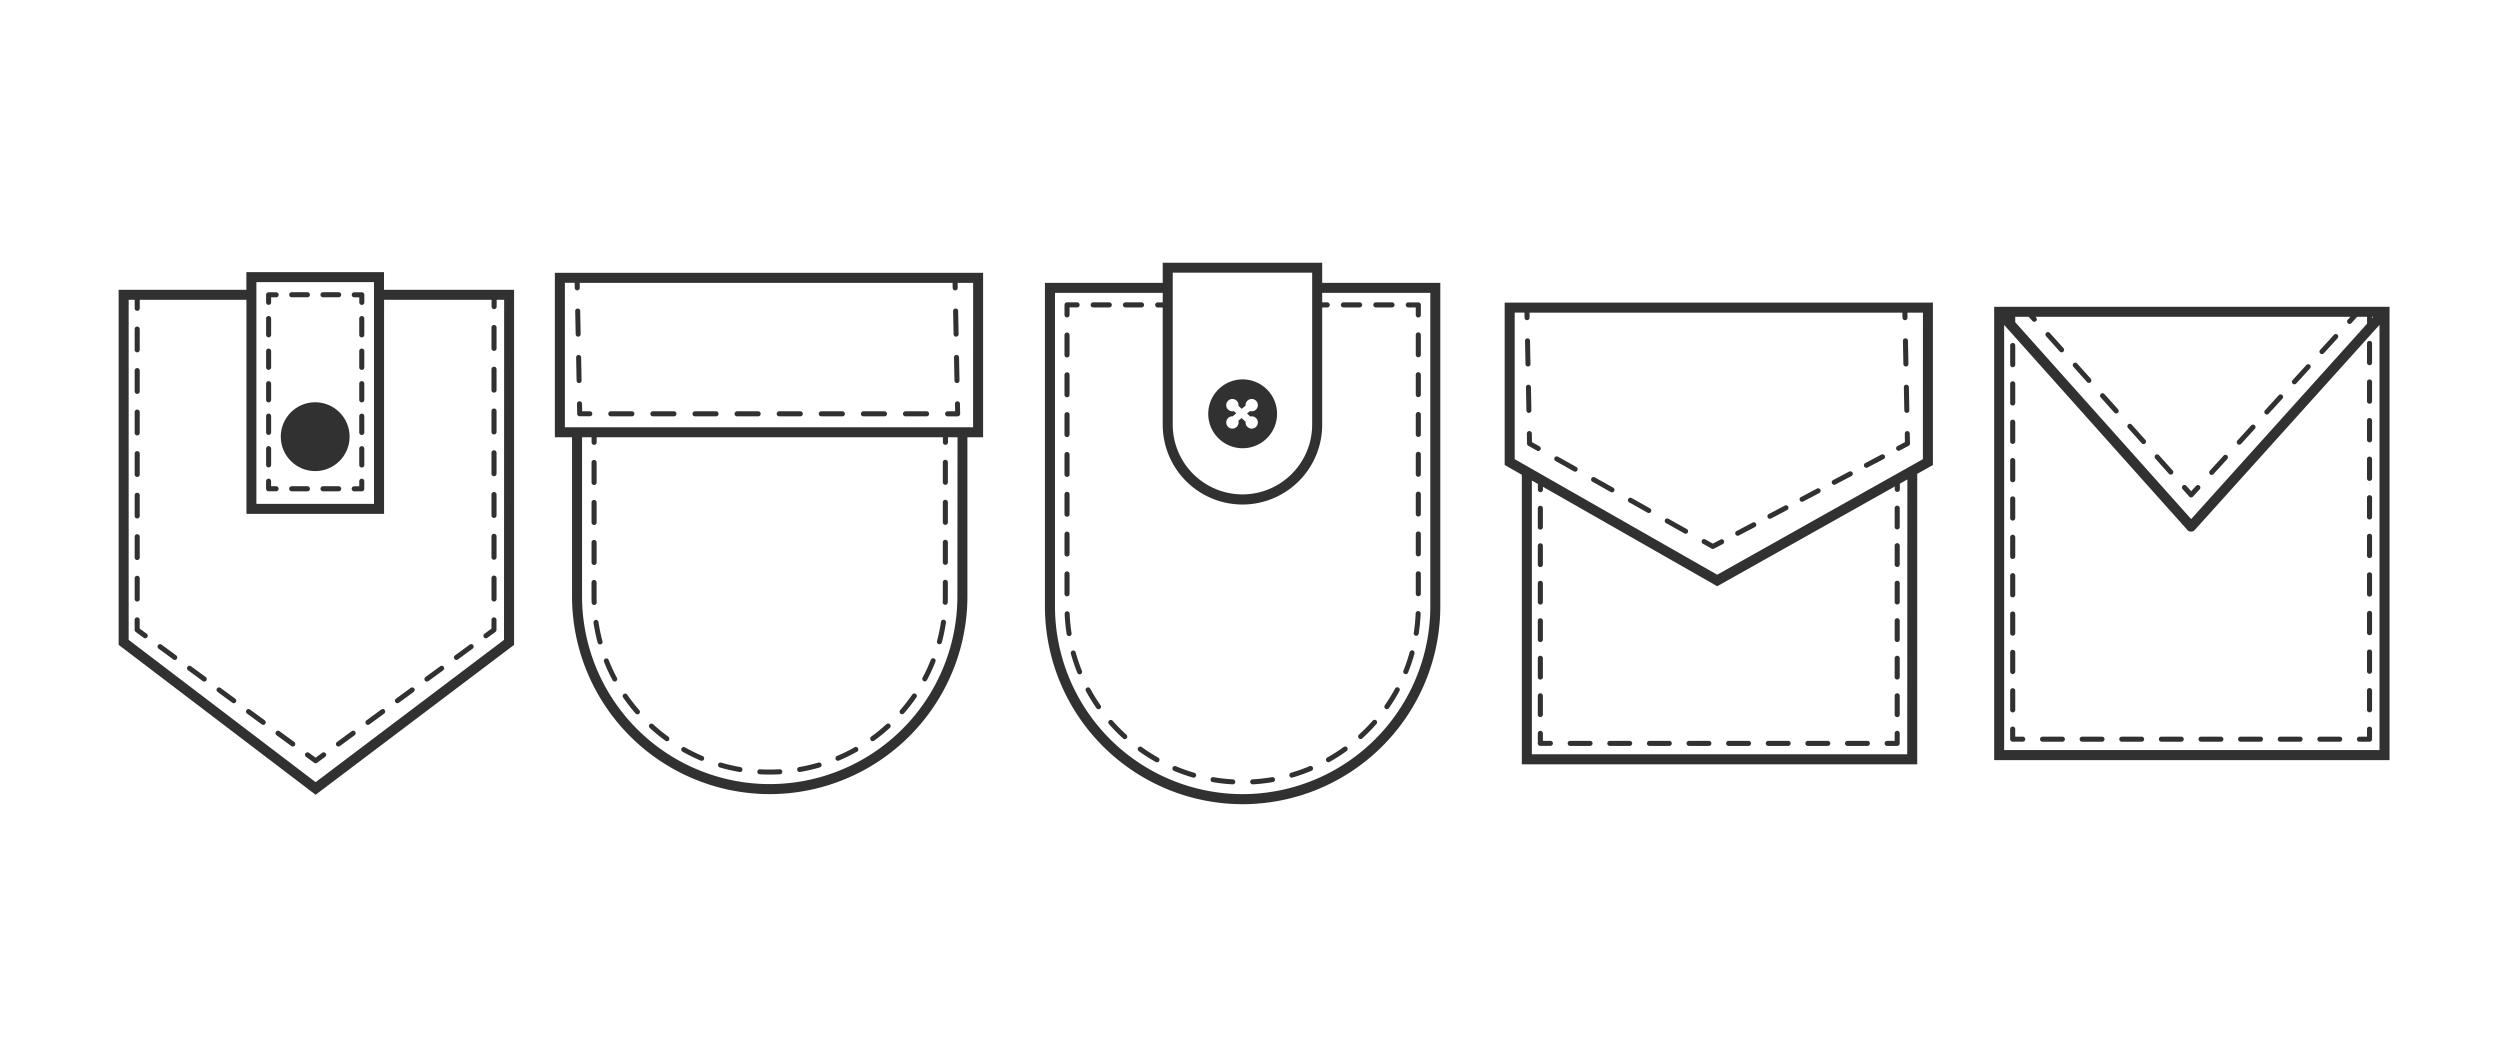 <svg xmlns="http://www.w3.org/2000/svg" width="295" height="125" viewBox="0 0 295 125"><g transform="translate(-600 -4576)"><rect width="295" height="125" transform="translate(600 4576)" fill="none"/><g transform="translate(2255.661 4453.231)"><path d="M-1547.6,204.647a.3.3,0,0,0-.411.075,20.533,20.533,0,0,1-1.427,1.836.3.3,0,0,0,.029.417.293.293,0,0,0,.194.073.293.293,0,0,0,.223-.1,21.236,21.236,0,0,0,1.468-1.889A.3.3,0,0,0-1547.6,204.647Z" fill="#313131"/><path d="M-1544.11,177.025a.3.3,0,0,0-.3.3v2.36a.3.3,0,0,0,.3.295.3.3,0,0,0,.3-.295v-2.36A.3.3,0,0,0-1544.11,177.025Z" fill="#313131"/><path d="M-1551.06,208.221a20.593,20.593,0,0,1-1.8,1.469.3.3,0,0,0-.065.414.3.3,0,0,0,.239.122.3.3,0,0,0,.174-.057,21.271,21.271,0,0,0,1.853-1.511.3.3,0,0,0,.018-.418A.3.3,0,0,0-1551.06,208.221Z" fill="#313131"/><path d="M-1554.815,210.947a20.342,20.342,0,0,1-2.085,1.025.3.3,0,0,0-.157.388.3.3,0,0,0,.273.181.3.3,0,0,0,.115-.024,21.1,21.1,0,0,0,2.145-1.055.3.3,0,0,0,.112-.4A.3.3,0,0,0-1554.815,210.947Z" fill="#313131"/><path d="M-1559.088,212.754a20.354,20.354,0,0,1-2.264.525.3.3,0,0,0-.241.342.3.3,0,0,0,.291.246.293.293,0,0,0,.051-.005,21.077,21.077,0,0,0,2.329-.54.3.3,0,0,0,.2-.368A.3.3,0,0,0-1559.088,212.754Z" fill="#313131"/><path d="M-1544.11,181.744a.3.3,0,0,0-.3.3v2.36a.3.3,0,0,0,.3.3.3.3,0,0,0,.3-.3v-2.36A.3.3,0,0,0-1544.11,181.744Z" fill="#313131"/><path d="M-1544.11,186.464a.3.3,0,0,0-.3.3v2.359a.3.3,0,0,0,.3.3.3.3,0,0,0,.3-.3V186.76A.3.3,0,0,0-1544.11,186.464Z" fill="#313131"/><path d="M-1544.289,195.894a.3.3,0,0,0-.336.249,20.209,20.209,0,0,1-.47,2.276.3.3,0,0,0,.209.362.3.3,0,0,0,.077.01.3.3,0,0,0,.286-.219,20.95,20.95,0,0,0,.484-2.342A.3.3,0,0,0-1544.289,195.894Z" fill="#313131"/><path d="M-1545.439,200.46a.3.3,0,0,0-.384.167,20.589,20.589,0,0,1-.976,2.11.3.3,0,0,0,.121.4.292.292,0,0,0,.139.035.3.3,0,0,0,.262-.156,21.228,21.228,0,0,0,1-2.172A.3.3,0,0,0-1545.439,200.46Z" fill="#313131"/><path d="M-1544.11,191.183a.3.3,0,0,0-.3.3v1.668c0,.226,0,.456-.012.682a.3.3,0,0,0,.286.305h.01a.3.3,0,0,0,.3-.286c.007-.232.011-.468.011-.7v-1.668A.3.3,0,0,0-1544.11,191.183Z" fill="#313131"/><path d="M-1572.749,211.981a20.481,20.481,0,0,1-2.087-1.025.3.3,0,0,0-.4.113.3.3,0,0,0,.113.4,21.124,21.124,0,0,0,2.147,1.054.3.3,0,0,0,.115.023.3.3,0,0,0,.273-.18A.3.3,0,0,0-1572.749,211.981Z" fill="#313131"/><path d="M-1585.04,196.166a.3.3,0,0,0-.337-.249.3.3,0,0,0-.249.336,20.932,20.932,0,0,0,.487,2.342.3.3,0,0,0,.286.219.3.3,0,0,0,.077-.01.3.3,0,0,0,.209-.363A20.155,20.155,0,0,1-1585.04,196.166Z" fill="#313131"/><path d="M-1583.837,200.648a.3.3,0,0,0-.384-.167.3.3,0,0,0-.166.384,20.988,20.988,0,0,0,1.006,2.169.3.3,0,0,0,.261.156.29.29,0,0,0,.139-.035.3.3,0,0,0,.121-.4A20.722,20.722,0,0,1-1583.837,200.648Z" fill="#313131"/><path d="M-1585.537,194.158a.3.3,0,0,0,.286-.306c-.008-.235-.012-.472-.012-.705V191.5a.3.3,0,0,0-.3-.295.3.3,0,0,0-.3.295v1.645c0,.24.005.484.013.725a.3.3,0,0,0,.3.286Z" fill="#313131"/><path d="M-1585.559,184.719a.3.3,0,0,0,.3-.3v-2.359a.3.3,0,0,0-.3-.3.3.3,0,0,0-.3.3v2.359A.3.3,0,0,0-1585.559,184.719Z" fill="#313131"/><path d="M-1585.559,189.439a.3.3,0,0,0,.3-.3v-2.36a.3.3,0,0,0-.3-.3.3.3,0,0,0-.3.3v2.36A.3.3,0,0,0-1585.559,189.439Z" fill="#313131"/><path d="M-1576.793,209.7a20.746,20.746,0,0,1-1.8-1.468.3.3,0,0,0-.418.019.3.3,0,0,0,.019.418,21.29,21.29,0,0,0,1.854,1.51.3.3,0,0,0,.174.057.3.3,0,0,0,.239-.123A.3.3,0,0,0-1576.793,209.7Z" fill="#313131"/><path d="M-1585.559,180a.3.3,0,0,0,.3-.3v-2.36a.3.3,0,0,0-.3-.3.3.3,0,0,0-.3.3v2.36A.3.3,0,0,0-1585.559,180Z" fill="#313131"/><path d="M-1568.294,213.283a20.071,20.071,0,0,1-2.264-.523.3.3,0,0,0-.367.2.3.3,0,0,0,.2.367,20.88,20.88,0,0,0,2.331.538.293.293,0,0,0,.05.005.3.3,0,0,0,.291-.246A.3.3,0,0,0-1568.294,213.283Z" fill="#313131"/><path d="M-1563.661,213.543c-.389.022-.781.028-1.174.033s-.769-.01-1.15-.032a.3.3,0,0,0-.312.279.3.3,0,0,0,.279.312c.392.022.79.033,1.183.033s.809-.012,1.208-.034a.3.3,0,0,0,.279-.312A.3.3,0,0,0-1563.661,213.543Z" fill="#313131"/><path d="M-1581.649,204.738a.3.3,0,0,0-.411-.075.3.3,0,0,0-.075.411,21.039,21.039,0,0,0,1.469,1.887.293.293,0,0,0,.223.1.293.293,0,0,0,.194-.073.3.3,0,0,0,.028-.417A20.723,20.723,0,0,1-1581.649,204.738Z" fill="#313131"/><path d="M-1539.655,154.958h-50.533V174.37h2.026v18.777a23.354,23.354,0,0,0,23.328,23.328,23.355,23.355,0,0,0,23.328-23.328V174.37h1.851Zm-3.035,38.189a22.169,22.169,0,0,1-22.145,22.145,22.17,22.17,0,0,1-22.144-22.145V174.37h1.124v.591a.3.3,0,0,0,.3.3.3.3,0,0,0,.3-.3v-.591h40.858v.591a.3.3,0,0,0,.3.3.3.3,0,0,0,.3-.3v-.591h1.124Zm1.852-19.96h-48.167V156.141h1.15l.012.6a.3.3,0,0,0,.3.29h.006a.3.3,0,0,0,.29-.3l-.011-.585h44l.012.6a.3.3,0,0,0,.3.29h.006a.3.3,0,0,0,.289-.3l-.011-.585h1.831Z" fill="#313131"/><path d="M-1587.439,162.5h.006a.3.3,0,0,0,.29-.3l-.054-2.737a.3.3,0,0,0-.3-.29.3.3,0,0,0-.29.3l.055,2.737A.3.3,0,0,0-1587.439,162.5Z" fill="#313131"/><path d="M-1587.33,167.975h.006a.3.3,0,0,0,.29-.3l-.054-2.737a.3.3,0,0,0-.3-.289.3.3,0,0,0-.29.3l.055,2.737A.3.3,0,0,0-1587.33,167.975Z" fill="#313131"/><path d="M-1586.068,171.3h-.894l-.017-.893a.3.3,0,0,0-.3-.29h-.006a.3.3,0,0,0-.29.3l.024,1.183a.3.3,0,0,0,.3.29h1.184a.3.3,0,0,0,.3-.3A.3.3,0,0,0-1586.068,171.3Z" fill="#313131"/><path d="M-1556.261,171.3h-2.484a.3.3,0,0,0-.3.3.3.3,0,0,0,.3.3h2.484a.3.3,0,0,0,.3-.3A.3.3,0,0,0-1556.261,171.3Z" fill="#313131"/><path d="M-1561.229,171.3h-2.483a.3.3,0,0,0-.3.3.3.3,0,0,0,.3.3h2.483a.3.3,0,0,0,.3-.3A.3.3,0,0,0-1561.229,171.3Z" fill="#313131"/><path d="M-1551.293,171.3h-2.484a.3.3,0,0,0-.3.3.3.3,0,0,0,.3.3h2.484a.3.3,0,0,0,.3-.3A.3.3,0,0,0-1551.293,171.3Z" fill="#313131"/><path d="M-1546.325,171.3h-2.484a.3.3,0,0,0-.3.3.3.3,0,0,0,.3.3h2.484a.3.3,0,0,0,.3-.3A.3.3,0,0,0-1546.325,171.3Z" fill="#313131"/><path d="M-1571.164,171.3h-2.484a.3.3,0,0,0-.3.3.3.3,0,0,0,.3.3h2.484a.3.3,0,0,0,.295-.3A.3.3,0,0,0-1571.164,171.3Z" fill="#313131"/><path d="M-1581.1,171.3h-2.484a.3.3,0,0,0-.3.3.3.3,0,0,0,.3.3h2.484a.3.3,0,0,0,.3-.3A.3.3,0,0,0-1581.1,171.3Z" fill="#313131"/><path d="M-1566.2,171.3h-2.484a.3.3,0,0,0-.3.3.3.3,0,0,0,.3.3h2.484a.3.3,0,0,0,.3-.3A.3.3,0,0,0-1566.2,171.3Z" fill="#313131"/><path d="M-1576.132,171.3h-2.484a.3.3,0,0,0-.3.3.3.3,0,0,0,.3.3h2.484a.3.3,0,0,0,.295-.3A.3.3,0,0,0-1576.132,171.3Z" fill="#313131"/><path d="M-1542.687,170.12a.3.3,0,0,0-.29.3l.018.881h-.882a.3.3,0,0,0-.3.3.3.3,0,0,0,.3.3h1.184a.3.3,0,0,0,.211-.089.3.3,0,0,0,.084-.213l-.023-1.183A.3.3,0,0,0-1542.687,170.12Z" fill="#313131"/><path d="M-1542.8,164.647a.3.3,0,0,0-.29.3l.055,2.737a.3.3,0,0,0,.3.29h.006a.3.3,0,0,0,.29-.3l-.054-2.737A.3.3,0,0,0-1542.8,164.647Z" fill="#313131"/><path d="M-1542.905,159.173a.3.3,0,0,0-.29.3l.055,2.737a.3.3,0,0,0,.3.289h.006a.3.3,0,0,0,.29-.3l-.054-2.737A.294.294,0,0,0-1542.905,159.173Z" fill="#313131"/><path d="M-1431.791,186.861a.3.3,0,0,0-.3.3v2.215a.3.3,0,0,0,.3.3.3.3,0,0,0,.3-.3v-2.215A.3.3,0,0,0-1431.791,186.861Z" fill="#313131"/><path d="M-1431.791,204.576a.3.3,0,0,0-.3.3v2.214a.3.3,0,0,0,.3.3.3.3,0,0,0,.3-.3v-2.214A.3.3,0,0,0-1431.791,204.576Z" fill="#313131"/><path d="M-1431.791,195.719a.3.3,0,0,0-.3.3v2.214a.3.3,0,0,0,.3.3.3.3,0,0,0,.3-.3v-2.214A.3.3,0,0,0-1431.791,195.719Z" fill="#313131"/><path d="M-1431.791,200.147a.3.3,0,0,0-.3.3v2.215a.3.3,0,0,0,.3.295.3.3,0,0,0,.3-.295v-2.215A.3.3,0,0,0-1431.791,200.147Z" fill="#313131"/><path d="M-1431.791,191.29a.3.3,0,0,0-.3.3V193.8a.3.3,0,0,0,.3.3.3.3,0,0,0,.3-.3v-2.214A.3.3,0,0,0-1431.791,191.29Z" fill="#313131"/><path d="M-1431.791,182.433a.3.3,0,0,0-.3.3v2.214a.3.3,0,0,0,.3.3.3.3,0,0,0,.3-.3v-2.214A.3.3,0,0,0-1431.791,182.433Z" fill="#313131"/><path d="M-1431.791,209.005a.3.3,0,0,0-.3.295v.888h-.888a.3.3,0,0,0-.3.3.3.3,0,0,0,.3.3h1.184a.3.3,0,0,0,.3-.3V209.3A.3.3,0,0,0-1431.791,209.005Z" fill="#313131"/><path d="M-1444.662,210.188H-1447a.3.3,0,0,0-.3.3.3.3,0,0,0,.3.3h2.338a.3.3,0,0,0,.3-.3A.3.3,0,0,0-1444.662,210.188Z" fill="#313131"/><path d="M-1439.987,210.188h-2.338a.3.3,0,0,0-.3.3.3.3,0,0,0,.3.3h2.338a.3.3,0,0,0,.3-.3A.3.3,0,0,0-1439.987,210.188Z" fill="#313131"/><path d="M-1435.312,210.188h-2.338a.3.3,0,0,0-.3.3.3.3,0,0,0,.3.3h2.338a.3.3,0,0,0,.3-.3A.3.3,0,0,0-1435.312,210.188Z" fill="#313131"/><path d="M-1449.337,210.188h-2.338a.3.3,0,0,0-.3.3.3.3,0,0,0,.3.3h2.338a.3.3,0,0,0,.3-.3A.3.3,0,0,0-1449.337,210.188Z" fill="#313131"/><path d="M-1463.363,210.188h-2.337a.3.3,0,0,0-.3.3.3.3,0,0,0,.3.3h2.337a.3.3,0,0,0,.3-.3A.3.3,0,0,0-1463.363,210.188Z" fill="#313131"/><path d="M-1458.688,210.188h-2.337a.3.3,0,0,0-.3.3.3.3,0,0,0,.3.3h2.337a.3.3,0,0,0,.3-.3A.3.3,0,0,0-1458.688,210.188Z" fill="#313131"/><path d="M-1468.038,210.188h-2.337a.3.3,0,0,0-.3.3.3.3,0,0,0,.3.3h2.337a.3.3,0,0,0,.3-.3A.3.3,0,0,0-1468.038,210.188Z" fill="#313131"/><path d="M-1454.012,210.188h-2.338a.3.3,0,0,0-.3.3.3.3,0,0,0,.3.3h2.338a.3.3,0,0,0,.295-.3A.3.3,0,0,0-1454.012,210.188Z" fill="#313131"/><path d="M-1472.713,210.188h-.887V209.3a.3.3,0,0,0-.3-.295.3.3,0,0,0-.3.295v1.184a.3.3,0,0,0,.3.3h1.183a.3.3,0,0,0,.3-.3A.3.3,0,0,0-1472.713,210.188Z" fill="#313131"/><path d="M-1473.9,189.69a.3.3,0,0,0,.3-.3v-2.212a.3.3,0,0,0-.3-.3.3.3,0,0,0-.3.3v2.212A.3.3,0,0,0-1473.9,189.69Z" fill="#313131"/><path d="M-1473.9,185.266a.3.3,0,0,0,.3-.3v-2.212a.3.3,0,0,0-.3-.3.3.3,0,0,0-.3.3v2.212A.3.3,0,0,0-1473.9,185.266Z" fill="#313131"/><path d="M-1473.9,194.113a.3.3,0,0,0,.3-.3v-2.211a.3.3,0,0,0-.3-.3.3.3,0,0,0-.3.3v2.211A.3.3,0,0,0-1473.9,194.113Z" fill="#313131"/><path d="M-1473.9,207.384a.3.3,0,0,0,.3-.295v-2.212a.3.3,0,0,0-.3-.3.3.3,0,0,0-.3.3v2.212A.3.3,0,0,0-1473.9,207.384Z" fill="#313131"/><path d="M-1473.9,202.961a.3.3,0,0,0,.3-.3v-2.212a.3.3,0,0,0-.3-.3.3.3,0,0,0-.3.3v2.212A.3.3,0,0,0-1473.9,202.961Z" fill="#313131"/><path d="M-1473.9,198.537a.3.3,0,0,0,.3-.3v-2.212a.3.3,0,0,0-.3-.3.3.3,0,0,0-.3.3v2.212A.3.3,0,0,0-1473.9,198.537Z" fill="#313131"/><path d="M-1427.577,158.475h-50.533v19.164l2.026,1.156v34.163h46.657V178.681l1.85-1.039Zm-3.033,53.3H-1474.9v-32.3l.709.4v.671a.3.3,0,0,0,.3.3.3.3,0,0,0,.3-.3v-.334l20.562,11.733,20.951-11.769v.338a.3.3,0,0,0,.3.3.3.3,0,0,0,.3-.3v-.671l.885-.5Zm1.85-34.826-24.274,13.636-23.892-13.633V159.658h1.149l.012.6a.3.3,0,0,0,.3.289h.006a.3.3,0,0,0,.29-.3l-.012-.586h44l.012.6a.3.3,0,0,0,.3.289h.006a.3.3,0,0,0,.29-.3l-.012-.586h1.831Z" fill="#313131"/><path d="M-1475.251,171.492h.006a.3.3,0,0,0,.289-.3l-.054-2.736a.3.3,0,0,0-.3-.29.294.294,0,0,0-.289.3l.054,2.737A.3.3,0,0,0-1475.251,171.492Z" fill="#313131"/><path d="M-1475.36,166.019h.006a.3.3,0,0,0,.289-.3l-.054-2.737a.3.3,0,0,0-.3-.29.3.3,0,0,0-.289.3l.054,2.737A.3.3,0,0,0-1475.36,166.019Z" fill="#313131"/><path d="M-1474,175.437l-.884-.5-.02-1.014a.3.3,0,0,0-.3-.29.3.3,0,0,0-.289.3l.023,1.183a.3.3,0,0,0,.151.252l1.032.579a.29.29,0,0,0,.144.038.3.3,0,0,0,.259-.151A.3.3,0,0,0-1474,175.437Z" fill="#313131"/><path d="M-1456.614,185.2l-2.173-1.219a.3.3,0,0,0-.4.113.3.3,0,0,0,.114.4l2.172,1.219a.294.294,0,0,0,.145.038.3.3,0,0,0,.258-.151A.3.3,0,0,0-1456.614,185.2Z" fill="#313131"/><path d="M-1460.96,182.756l-2.172-1.22a.3.3,0,0,0-.4.113.3.3,0,0,0,.113.4l2.173,1.22a.288.288,0,0,0,.144.038.3.3,0,0,0,.258-.151A.3.3,0,0,0-1460.96,182.756Z" fill="#313131"/><path d="M-1469.651,177.877l-2.173-1.22a.3.3,0,0,0-.4.113.3.3,0,0,0,.113.4l2.172,1.22a.305.305,0,0,0,.145.038.3.3,0,0,0,.258-.151A.3.3,0,0,0-1469.651,177.877Z" fill="#313131"/><path d="M-1465.305,180.316l-2.173-1.219a.3.3,0,0,0-.4.113.3.3,0,0,0,.113.4l2.173,1.219a.294.294,0,0,0,.145.038.3.3,0,0,0,.258-.151A.3.3,0,0,0-1465.305,180.316Z" fill="#313131"/><path d="M-1452.646,186.438l-.9.477-.891-.5a.3.3,0,0,0-.4.113.3.3,0,0,0,.113.4l1.032.579a.3.3,0,0,0,.145.038.293.293,0,0,0,.138-.034l1.046-.553a.3.3,0,0,0,.124-.4A.3.3,0,0,0-1452.646,186.438Z" fill="#313131"/><path d="M-1441.256,180.421l-1.9,1a.3.3,0,0,0-.123.4.3.3,0,0,0,.261.157.3.3,0,0,0,.138-.034l1.9-1a.3.3,0,0,0,.123-.4A.3.3,0,0,0-1441.256,180.421Z" fill="#313131"/><path d="M-1437.459,178.416l-1.9,1a.3.3,0,0,0-.124.4.3.3,0,0,0,.262.158.286.286,0,0,0,.138-.035l1.9-1a.3.3,0,0,0,.123-.4A.3.3,0,0,0-1437.459,178.416Z" fill="#313131"/><path d="M-1433.662,176.41l-1.9,1a.3.3,0,0,0-.124.4.3.3,0,0,0,.262.157.3.3,0,0,0,.138-.034l1.9-1a.3.3,0,0,0,.124-.4A.3.3,0,0,0-1433.662,176.41Z" fill="#313131"/><path d="M-1445.052,182.427l-1.9,1a.3.3,0,0,0-.123.4.294.294,0,0,0,.262.158.3.3,0,0,0,.138-.034l1.9-1a.3.3,0,0,0,.123-.4A.3.3,0,0,0-1445.052,182.427Z" fill="#313131"/><path d="M-1448.849,184.432l-1.9,1a.3.3,0,0,0-.123.4.3.3,0,0,0,.262.158.289.289,0,0,0,.138-.035l1.9-1a.3.3,0,0,0,.124-.4A.3.3,0,0,0-1448.849,184.432Z" fill="#313131"/><path d="M-1430.609,173.637a.3.3,0,0,0-.289.3l.019,1-.885.467a.3.3,0,0,0-.123.4.3.3,0,0,0,.262.158.288.288,0,0,0,.138-.035l1.046-.552a.3.3,0,0,0,.158-.268l-.024-1.183A.3.3,0,0,0-1430.609,173.637Z" fill="#313131"/><path d="M-1430.826,162.691a.294.294,0,0,0-.29.3l.054,2.737a.3.3,0,0,0,.3.29h.006a.3.3,0,0,0,.29-.3l-.055-2.737A.293.293,0,0,0-1430.826,162.691Z" fill="#313131"/><path d="M-1430.717,168.164a.294.294,0,0,0-.29.3l.054,2.737a.3.3,0,0,0,.3.29h.006a.3.3,0,0,0,.29-.3l-.055-2.736A.294.294,0,0,0-1430.717,168.164Z" fill="#313131"/><path d="M-1374.285,158.97h-46.065v53.493h46.657V158.97Zm-43.58,1.183h1.594l.436.488a.292.292,0,0,0,.221.1.293.293,0,0,0,.2-.075.3.3,0,0,0,.023-.418l-.084-.094h37.162l-.316.347a.3.3,0,0,0,.018.418.3.3,0,0,0,.2.078.294.294,0,0,0,.218-.1l.681-.746h1.163v.82l-20.755,23.048-20.758-23.229Zm42.1,0h.146l-.146.163Zm-43.407,51.127V161.112l21.617,24.19a.592.592,0,0,0,.44.2.591.591,0,0,0,.441-.2l21.793-24.2V211.28Z" fill="#313131"/><path d="M-1418.161,193.257a.3.3,0,0,0,.3-.295V190.7a.3.3,0,0,0-.3-.3.3.3,0,0,0-.3.3v2.264A.3.3,0,0,0-1418.161,193.257Z" fill="#313131"/><path d="M-1418.161,188.731a.3.3,0,0,0,.3-.3v-2.264a.3.3,0,0,0-.3-.3.3.3,0,0,0-.3.3v2.264A.3.3,0,0,0-1418.161,188.731Z" fill="#313131"/><path d="M-1418.161,184.2a.3.3,0,0,0,.3-.3v-2.264a.3.3,0,0,0-.3-.295.3.3,0,0,0-.3.295v2.264A.3.3,0,0,0-1418.161,184.2Z" fill="#313131"/><path d="M-1418.161,197.784a.3.3,0,0,0,.3-.3v-2.263a.3.3,0,0,0-.3-.3.3.3,0,0,0-.3.3v2.263A.3.3,0,0,0-1418.161,197.784Z" fill="#313131"/><path d="M-1418.161,179.677a.3.3,0,0,0,.3-.3v-2.263a.3.3,0,0,0-.3-.3.3.3,0,0,0-.3.3v2.263A.3.3,0,0,0-1418.161,179.677Z" fill="#313131"/><path d="M-1418.161,170.623a.3.3,0,0,0,.3-.3v-2.263a.3.3,0,0,0-.3-.3.3.3,0,0,0-.3.3v2.263A.3.3,0,0,0-1418.161,170.623Z" fill="#313131"/><path d="M-1418.161,206.838a.3.3,0,0,0,.3-.3v-2.263a.3.3,0,0,0-.3-.3.3.3,0,0,0-.3.3v2.263A.3.3,0,0,0-1418.161,206.838Z" fill="#313131"/><path d="M-1418.161,166.1a.3.3,0,0,0,.3-.3v-2.263a.3.3,0,0,0-.3-.3.3.3,0,0,0-.3.3V165.8A.3.3,0,0,0-1418.161,166.1Z" fill="#313131"/><path d="M-1418.161,175.15a.3.3,0,0,0,.3-.3v-2.263a.3.3,0,0,0-.3-.3.3.3,0,0,0-.3.3v2.263A.3.3,0,0,0-1418.161,175.15Z" fill="#313131"/><path d="M-1418.161,202.311a.3.3,0,0,0,.3-.3v-2.263a.3.3,0,0,0-.3-.3.3.3,0,0,0-.3.3v2.263A.3.3,0,0,0-1418.161,202.311Z" fill="#313131"/><path d="M-1416.978,209.693h-.887v-.887a.3.3,0,0,0-.3-.3.3.3,0,0,0-.3.3v1.183a.3.3,0,0,0,.3.3h1.183a.3.3,0,0,0,.3-.3A.3.3,0,0,0-1416.978,209.693Z" fill="#313131"/><path d="M-1412.3,209.693h-2.338a.3.3,0,0,0-.3.3.3.3,0,0,0,.3.3h2.338a.3.3,0,0,0,.3-.3A.3.3,0,0,0-1412.3,209.693Z" fill="#313131"/><path d="M-1384.252,209.693h-2.337a.3.3,0,0,0-.3.3.3.3,0,0,0,.3.3h2.337a.3.3,0,0,0,.3-.3A.3.3,0,0,0-1384.252,209.693Z" fill="#313131"/><path d="M-1407.627,209.693h-2.338a.3.3,0,0,0-.3.3.3.3,0,0,0,.3.3h2.338a.3.3,0,0,0,.3-.3A.3.3,0,0,0-1407.627,209.693Z" fill="#313131"/><path d="M-1379.577,209.693h-2.337a.3.3,0,0,0-.3.3.3.3,0,0,0,.3.3h2.337a.3.3,0,0,0,.3-.3A.3.3,0,0,0-1379.577,209.693Z" fill="#313131"/><path d="M-1388.927,209.693h-2.337a.3.3,0,0,0-.3.3.3.3,0,0,0,.3.3h2.337a.3.3,0,0,0,.3-.3A.3.3,0,0,0-1388.927,209.693Z" fill="#313131"/><path d="M-1402.952,209.693h-2.338a.3.3,0,0,0-.3.3.3.3,0,0,0,.3.3h2.338a.3.3,0,0,0,.3-.3A.3.3,0,0,0-1402.952,209.693Z" fill="#313131"/><path d="M-1393.6,209.693h-2.338a.3.3,0,0,0-.3.3.3.3,0,0,0,.3.3h2.338a.3.3,0,0,0,.3-.3A.3.3,0,0,0-1393.6,209.693Z" fill="#313131"/><path d="M-1398.277,209.693h-2.338a.3.3,0,0,0-.3.3.3.3,0,0,0,.3.3h2.338a.3.3,0,0,0,.3-.3A.3.3,0,0,0-1398.277,209.693Z" fill="#313131"/><path d="M-1376.056,208.51a.3.3,0,0,0-.3.3v.887h-.887a.3.3,0,0,0-.3.3.3.3,0,0,0,.3.3h1.183a.3.3,0,0,0,.3-.3v-1.183A.3.3,0,0,0-1376.056,208.51Z" fill="#313131"/><path d="M-1376.056,172.094a.3.3,0,0,0-.3.3v2.276a.3.3,0,0,0,.3.3.3.3,0,0,0,.3-.3v-2.276A.3.3,0,0,0-1376.056,172.094Z" fill="#313131"/><path d="M-1376.056,176.646a.3.3,0,0,0-.3.295v2.276a.3.3,0,0,0,.3.3.3.3,0,0,0,.3-.3v-2.276A.3.3,0,0,0-1376.056,176.646Z" fill="#313131"/><path d="M-1376.056,167.542a.3.3,0,0,0-.3.295v2.276a.3.3,0,0,0,.3.3.3.3,0,0,0,.3-.3v-2.276A.3.3,0,0,0-1376.056,167.542Z" fill="#313131"/><path d="M-1376.056,181.2a.3.3,0,0,0-.3.295v2.276a.3.3,0,0,0,.3.3.3.3,0,0,0,.3-.3v-2.276A.3.3,0,0,0-1376.056,181.2Z" fill="#313131"/><path d="M-1376.056,162.989a.3.3,0,0,0-.3.3v2.276a.3.3,0,0,0,.3.3.3.3,0,0,0,.3-.3v-2.276A.3.3,0,0,0-1376.056,162.989Z" fill="#313131"/><path d="M-1376.056,203.958a.3.3,0,0,0-.3.3v2.276a.3.3,0,0,0,.3.295.3.3,0,0,0,.3-.295v-2.276A.3.3,0,0,0-1376.056,203.958Z" fill="#313131"/><path d="M-1376.056,199.406a.3.3,0,0,0-.3.3v2.276a.3.3,0,0,0,.3.295.3.3,0,0,0,.3-.295V199.7A.3.3,0,0,0-1376.056,199.406Z" fill="#313131"/><path d="M-1376.056,190.3a.3.3,0,0,0-.3.295v2.277a.3.3,0,0,0,.3.3.3.3,0,0,0,.3-.3V190.6A.3.3,0,0,0-1376.056,190.3Z" fill="#313131"/><path d="M-1376.056,194.854a.3.3,0,0,0-.3.3v2.276a.3.3,0,0,0,.3.295.3.3,0,0,0,.3-.295V195.15A.3.3,0,0,0-1376.056,194.854Z" fill="#313131"/><path d="M-1376.056,185.75a.3.3,0,0,0-.3.295v2.276a.3.3,0,0,0,.3.3.3.3,0,0,0,.3-.3v-2.276A.3.3,0,0,0-1376.056,185.75Z" fill="#313131"/><path d="M-1410.562,165.659a.3.3,0,0,0-.417-.023.3.3,0,0,0-.024.417l1.611,1.8a.292.292,0,0,0,.221.1.3.3,0,0,0,.2-.075.3.3,0,0,0,.023-.418Z" fill="#313131"/><path d="M-1413.783,162.051a.3.3,0,0,0-.418-.023.3.3,0,0,0-.023.417l1.61,1.8a.3.3,0,0,0,.221.1.3.3,0,0,0,.2-.075.3.3,0,0,0,.024-.418Z" fill="#313131"/><path d="M-1407.34,169.267a.3.3,0,0,0-.418-.023.3.3,0,0,0-.023.417l1.61,1.8a.3.3,0,0,0,.221.1.3.3,0,0,0,.2-.075.3.3,0,0,0,.024-.418Z" fill="#313131"/><path d="M-1404.119,172.875a.3.3,0,0,0-.417-.023.3.3,0,0,0-.024.417l1.611,1.8a.291.291,0,0,0,.22.1.294.294,0,0,0,.2-.075.3.3,0,0,0,.024-.418Z" fill="#313131"/><path d="M-1400.9,176.483a.3.3,0,0,0-.418-.023.3.3,0,0,0-.024.417l1.611,1.8a.3.3,0,0,0,.221.1.3.3,0,0,0,.2-.075.3.3,0,0,0,.024-.418Z" fill="#313131"/><path d="M-1396.092,180.5a.3.3,0,0,0-.019-.418.3.3,0,0,0-.418.019l-.577.632-.57-.639a.3.3,0,0,0-.418-.023.3.3,0,0,0-.023.417l.788.883a.3.3,0,0,0,.219.1.3.3,0,0,0,.22-.1Z" fill="#313131"/><path d="M-1384.922,168.122a.293.293,0,0,0,.218-.1l1.627-1.782a.3.3,0,0,0-.018-.418.3.3,0,0,0-.418.019l-1.627,1.782a.3.3,0,0,0,.019.418A.3.3,0,0,0-1384.922,168.122Z" fill="#313131"/><path d="M-1388.176,171.685a.3.3,0,0,0,.219-.1l1.627-1.782a.3.3,0,0,0-.019-.418.3.3,0,0,0-.418.019l-1.627,1.782a.3.3,0,0,0,.019.418A.293.293,0,0,0-1388.176,171.685Z" fill="#313131"/><path d="M-1381.668,164.559a.294.294,0,0,0,.218-.1l1.627-1.781a.3.3,0,0,0-.019-.418.3.3,0,0,0-.417.019l-1.627,1.782a.294.294,0,0,0,.019.417A.292.292,0,0,0-1381.668,164.559Z" fill="#313131"/><path d="M-1391.43,175.248a.3.3,0,0,0,.219-.1l1.627-1.782a.3.3,0,0,0-.019-.418.3.3,0,0,0-.418.019l-1.627,1.782a.3.3,0,0,0,.019.418A.293.293,0,0,0-1391.43,175.248Z" fill="#313131"/><path d="M-1394.684,178.812a.3.3,0,0,0,.219-.1l1.627-1.781a.3.3,0,0,0-.019-.418.3.3,0,0,0-.418.019l-1.627,1.781a.3.3,0,0,0,.019.418A.3.3,0,0,0-1394.684,178.812Z" fill="#313131"/><path d="M-1610.348,156.963v-2.081h-16.242v2.081h-15.071v41.9l23.24,17.688L-1595,198.864v-41.9Zm-15.059-.9h13.876v26.161h-13.876Zm29.219,42.21-22.23,16.791-22.06-16.79v-40.13h.71v1.006a.3.3,0,0,0,.3.3.3.3,0,0,0,.3-.3v-1.006h12.586v25.263h16.242V158.146h12.685v.8a.3.3,0,0,0,.3.3.3.3,0,0,0,.3-.3v-.8h.883Z" fill="#313131"/><path d="M-1639.472,183.953a.3.3,0,0,0,.3-.295v-2.451a.3.3,0,0,0-.3-.3.3.3,0,0,0-.3.3v2.451A.3.3,0,0,0-1639.472,183.953Z" fill="#313131"/><path d="M-1639.472,193.756a.3.3,0,0,0,.3-.3v-2.451a.3.3,0,0,0-.3-.295.3.3,0,0,0-.3.295v2.451A.3.3,0,0,0-1639.472,193.756Z" fill="#313131"/><path d="M-1639.472,179.052a.3.3,0,0,0,.3-.3v-2.45a.3.3,0,0,0-.3-.3.3.3,0,0,0-.3.3v2.45A.3.3,0,0,0-1639.472,179.052Z" fill="#313131"/><path d="M-1639.472,188.855a.3.3,0,0,0,.3-.3v-2.451a.3.3,0,0,0-.3-.3.3.3,0,0,0-.3.3v2.451A.3.3,0,0,0-1639.472,188.855Z" fill="#313131"/><path d="M-1639.472,174.151a.3.3,0,0,0,.3-.3V171.4a.3.3,0,0,0-.3-.3.3.3,0,0,0-.3.3v2.45A.3.3,0,0,0-1639.472,174.151Z" fill="#313131"/><path d="M-1639.472,164.349a.3.3,0,0,0,.3-.3V161.6a.3.3,0,0,0-.3-.3.3.3,0,0,0-.3.3v2.45A.3.3,0,0,0-1639.472,164.349Z" fill="#313131"/><path d="M-1639.472,169.25a.3.3,0,0,0,.3-.3V166.5a.3.3,0,0,0-.3-.3.3.3,0,0,0-.3.3v2.45A.3.3,0,0,0-1639.472,169.25Z" fill="#313131"/><path d="M-1638.343,197.555l-.833-.611V195.91a.3.3,0,0,0-.3-.295.3.3,0,0,0-.3.295v1.184a.294.294,0,0,0,.121.238l.954.7a.294.294,0,0,0,.175.058.294.294,0,0,0,.238-.121A.3.3,0,0,0-1638.343,197.555Z" fill="#313131"/><path d="M-1620.939,210.323l-1.741-1.276a.3.3,0,0,0-.413.063.3.3,0,0,0,.063.414l1.741,1.277a.3.3,0,0,0,.175.057.294.294,0,0,0,.238-.121A.3.3,0,0,0-1620.939,210.323Z" fill="#313131"/><path d="M-1624.42,207.77l-1.74-1.277a.3.3,0,0,0-.414.064.3.3,0,0,0,.064.413l1.74,1.277a.293.293,0,0,0,.175.057.3.3,0,0,0,.239-.121A.3.3,0,0,0-1624.42,207.77Z" fill="#313131"/><path d="M-1627.9,205.216l-1.74-1.277a.3.3,0,0,0-.414.064.3.3,0,0,0,.064.413l1.74,1.277a.294.294,0,0,0,.175.058.3.3,0,0,0,.239-.121A.3.3,0,0,0-1627.9,205.216Z" fill="#313131"/><path d="M-1634.862,200.109l-1.741-1.277a.3.3,0,0,0-.413.064.3.3,0,0,0,.063.413l1.741,1.277a.29.29,0,0,0,.174.057.3.3,0,0,0,.239-.121A.3.3,0,0,0-1634.862,200.109Z" fill="#313131"/><path d="M-1631.382,202.663l-1.74-1.277a.3.3,0,0,0-.413.063.3.3,0,0,0,.063.414l1.74,1.277a.3.3,0,0,0,.175.057.3.3,0,0,0,.239-.121A.3.3,0,0,0-1631.382,202.663Z" fill="#313131"/><path d="M-1617.641,211.6l-.779.572-.779-.572a.3.3,0,0,0-.413.064.3.3,0,0,0,.063.413l.954.7a.292.292,0,0,0,.175.058.29.29,0,0,0,.175-.058l.954-.7a.3.3,0,0,0,.064-.413A.3.3,0,0,0-1617.641,211.6Z" fill="#313131"/><path d="M-1614.16,209.047l-1.74,1.276a.3.3,0,0,0-.064.414.3.3,0,0,0,.239.121.3.3,0,0,0,.175-.057l1.74-1.277a.3.3,0,0,0,.064-.414A.3.3,0,0,0-1614.16,209.047Z" fill="#313131"/><path d="M-1603.717,201.386l-1.741,1.277a.294.294,0,0,0-.063.413.294.294,0,0,0,.238.121.3.3,0,0,0,.175-.057l1.741-1.277a.3.3,0,0,0,.063-.414A.3.3,0,0,0-1603.717,201.386Z" fill="#313131"/><path d="M-1600.237,198.832l-1.74,1.277a.3.3,0,0,0-.063.413.294.294,0,0,0,.238.121.293.293,0,0,0,.175-.057l1.74-1.277a.3.3,0,0,0,.064-.413A.3.3,0,0,0-1600.237,198.832Z" fill="#313131"/><path d="M-1610.679,206.493l-1.74,1.277a.3.3,0,0,0-.064.413.3.3,0,0,0,.239.121.293.293,0,0,0,.175-.057l1.74-1.277a.3.3,0,0,0,.064-.413A.3.3,0,0,0-1610.679,206.493Z" fill="#313131"/><path d="M-1607.2,203.939l-1.741,1.277a.3.3,0,0,0-.063.414.3.3,0,0,0,.239.121.291.291,0,0,0,.174-.058l1.741-1.277a.294.294,0,0,0,.063-.413A.3.3,0,0,0-1607.2,203.939Z" fill="#313131"/><path d="M-1597.367,195.615a.3.3,0,0,0-.3.295v1.034l-.833.611a.3.3,0,0,0-.064.414.3.3,0,0,0,.239.121.294.294,0,0,0,.175-.058l.954-.7a.294.294,0,0,0,.121-.238V195.91A.3.3,0,0,0-1597.367,195.615Z" fill="#313131"/><path d="M-1597.367,166.042a.3.3,0,0,0-.3.3V168.8a.3.3,0,0,0,.3.3.3.3,0,0,0,.3-.3v-2.464A.3.3,0,0,0-1597.367,166.042Z" fill="#313131"/><path d="M-1597.367,170.971a.3.3,0,0,0-.3.3v2.464a.3.3,0,0,0,.3.3.3.3,0,0,0,.3-.3v-2.464A.3.3,0,0,0-1597.367,170.971Z" fill="#313131"/><path d="M-1597.367,161.113a.3.3,0,0,0-.3.3v2.465a.3.3,0,0,0,.3.3.3.3,0,0,0,.3-.3v-2.465A.3.3,0,0,0-1597.367,161.113Z" fill="#313131"/><path d="M-1597.367,190.686a.3.3,0,0,0-.3.3v2.464a.3.3,0,0,0,.3.3.3.3,0,0,0,.3-.3v-2.464A.3.3,0,0,0-1597.367,190.686Z" fill="#313131"/><path d="M-1597.367,175.9a.3.3,0,0,0-.3.3v2.465a.3.3,0,0,0,.3.3.3.3,0,0,0,.3-.3V176.2A.3.3,0,0,0-1597.367,175.9Z" fill="#313131"/><path d="M-1597.367,185.757a.3.3,0,0,0-.3.3v2.464a.3.3,0,0,0,.3.3.3.3,0,0,0,.3-.3v-2.464A.3.3,0,0,0-1597.367,185.757Z" fill="#313131"/><path d="M-1597.367,180.828a.3.3,0,0,0-.3.3v2.465a.3.3,0,0,0,.3.295.3.3,0,0,0,.3-.295v-2.465A.3.3,0,0,0-1597.367,180.828Z" fill="#313131"/><path d="M-1612.971,179.256a.3.3,0,0,0-.3.3v.592h-.591a.3.3,0,0,0-.3.3.3.3,0,0,0,.3.3h.887a.3.3,0,0,0,.3-.3v-.888A.3.3,0,0,0-1612.971,179.256Z" fill="#313131"/><path d="M-1619.391,180.144h-1.845a.3.3,0,0,0-.3.3.3.3,0,0,0,.3.3h1.845a.3.3,0,0,0,.3-.3A.3.3,0,0,0-1619.391,180.144Z" fill="#313131"/><path d="M-1615.7,180.144h-1.844a.3.3,0,0,0-.3.3.3.3,0,0,0,.3.3h1.844a.3.3,0,0,0,.3-.3A.3.3,0,0,0-1615.7,180.144Z" fill="#313131"/><path d="M-1623.08,180.144h-.592v-.592a.3.3,0,0,0-.3-.3.3.3,0,0,0-.295.3v.888a.3.3,0,0,0,.295.3h.888a.3.3,0,0,0,.3-.3A.3.3,0,0,0-1623.08,180.144Z" fill="#313131"/><path d="M-1623.968,162.576a.3.3,0,0,0,.3-.3v-1.919a.3.3,0,0,0-.3-.3.3.3,0,0,0-.295.3v1.919A.3.3,0,0,0-1623.968,162.576Z" fill="#313131"/><path d="M-1623.968,174.091a.3.3,0,0,0,.3-.3v-1.919a.3.3,0,0,0-.3-.3.3.3,0,0,0-.295.3v1.919A.3.3,0,0,0-1623.968,174.091Z" fill="#313131"/><path d="M-1623.968,170.252a.3.3,0,0,0,.3-.295v-1.92a.3.3,0,0,0-.3-.295.3.3,0,0,0-.295.295v1.92A.3.3,0,0,0-1623.968,170.252Z" fill="#313131"/><path d="M-1623.968,166.414a.3.3,0,0,0,.3-.3V164.2a.3.3,0,0,0-.3-.3.3.3,0,0,0-.295.3v1.919A.3.3,0,0,0-1623.968,166.414Z" fill="#313131"/><path d="M-1623.968,177.929a.3.3,0,0,0,.3-.3v-1.919a.3.3,0,0,0-.3-.3.3.3,0,0,0-.295.3v1.919A.3.3,0,0,0-1623.968,177.929Z" fill="#313131"/><path d="M-1623.08,157.258h-.888a.3.3,0,0,0-.295.3v.888a.3.3,0,0,0,.295.3.3.3,0,0,0,.3-.3v-.592h.592a.3.3,0,0,0,.3-.3A.3.3,0,0,0-1623.08,157.258Z" fill="#313131"/><path d="M-1621.236,157.85h1.845a.3.3,0,0,0,.3-.3.3.3,0,0,0-.3-.3h-1.845a.3.3,0,0,0-.3.3A.3.3,0,0,0-1621.236,157.85Z" fill="#313131"/><path d="M-1617.547,157.85h1.844a.3.3,0,0,0,.3-.3.3.3,0,0,0-.3-.3h-1.844a.3.3,0,0,0-.3.3A.3.3,0,0,0-1617.547,157.85Z" fill="#313131"/><path d="M-1612.971,157.258h-.887a.3.3,0,0,0-.3.3.3.3,0,0,0,.3.3h.591v.592a.3.3,0,0,0,.3.3.3.3,0,0,0,.3-.3v-.888A.3.3,0,0,0-1612.971,157.258Z" fill="#313131"/><path d="M-1612.971,160.065a.3.3,0,0,0-.3.3v1.919a.3.3,0,0,0,.3.3.3.3,0,0,0,.3-.3v-1.919A.3.3,0,0,0-1612.971,160.065Z" fill="#313131"/><path d="M-1612.971,175.418a.3.3,0,0,0-.3.3v1.919a.3.3,0,0,0,.3.3.3.3,0,0,0,.3-.3v-1.919A.3.3,0,0,0-1612.971,175.418Z" fill="#313131"/><path d="M-1612.971,163.9a.3.3,0,0,0-.3.3v1.919a.3.3,0,0,0,.3.3.3.3,0,0,0,.3-.3V164.2A.3.3,0,0,0-1612.971,163.9Z" fill="#313131"/><path d="M-1612.971,171.58a.3.3,0,0,0-.3.3v1.919a.3.3,0,0,0,.3.3.3.3,0,0,0,.3-.3v-1.919A.3.3,0,0,0-1612.971,171.58Z" fill="#313131"/><path d="M-1612.971,167.742a.3.3,0,0,0-.3.295v1.92a.3.3,0,0,0,.3.295.3.3,0,0,0,.3-.295v-1.92A.3.3,0,0,0-1612.971,167.742Z" fill="#313131"/><circle cx="4.062" cy="4.062" r="4.062" transform="translate(-1622.531 170.235)" fill="#313131"/><path d="M-1499.642,156.147v-2.378h-18.818v2.378h-13.9v38.189a23.355,23.355,0,0,0,23.329,23.328,23.354,23.354,0,0,0,23.327-23.328V156.147Zm-17.635-1.2h16.451v17.935a8.235,8.235,0,0,1-8.225,8.225,8.235,8.235,0,0,1-8.226-8.225Zm30.393,39.384a22.17,22.17,0,0,1-22.144,22.145,22.17,22.17,0,0,1-22.145-22.145V157.33h12.713v1.124h-.592a.3.3,0,0,0-.3.3.3.3,0,0,0,.3.3h.592v13.841a9.419,9.419,0,0,0,9.409,9.409,9.42,9.42,0,0,0,9.409-9.409V159.046h.591a.3.3,0,0,0,.3-.3.3.3,0,0,0-.3-.3h-.591V157.33h12.758Z" fill="#313131"/><path d="M-1497.138,159.046h1.912a.3.3,0,0,0,.3-.3.3.3,0,0,0-.3-.3h-1.912a.3.3,0,0,0-.3.3A.3.3,0,0,0-1497.138,159.046Z" fill="#313131"/><path d="M-1493.313,159.046h1.913a.3.3,0,0,0,.3-.3.3.3,0,0,0-.3-.3h-1.913a.3.3,0,0,0-.3.3A.3.3,0,0,0-1493.313,159.046Z" fill="#313131"/><path d="M-1489.487,159.046h.887v.887a.3.3,0,0,0,.3.3.3.3,0,0,0,.3-.3V158.75a.3.3,0,0,0-.3-.3h-1.183a.3.3,0,0,0-.3.3A.3.3,0,0,0-1489.487,159.046Z" fill="#313131"/><path d="M-1528.731,199.746a.3.3,0,0,0-.363-.207.3.3,0,0,0-.207.363,21.093,21.093,0,0,0,.761,2.256.3.3,0,0,0,.275.186.306.306,0,0,0,.11-.021.3.3,0,0,0,.164-.385A20.458,20.458,0,0,1-1528.731,199.746Z" fill="#313131"/><path d="M-1529.215,197.484a20.318,20.318,0,0,1-.225-2.3.3.3,0,0,0-.308-.284.3.3,0,0,0-.283.308,21.04,21.04,0,0,0,.231,2.369.3.3,0,0,0,.292.251.238.238,0,0,0,.046,0A.3.3,0,0,0-1529.215,197.484Z" fill="#313131"/><path d="M-1524.364,207.819a.3.3,0,0,0-.417-.027.3.3,0,0,0-.027.418,21.209,21.209,0,0,0,1.671,1.7.3.3,0,0,0,.2.076.293.293,0,0,0,.219-.1.3.3,0,0,0-.02-.418A20.728,20.728,0,0,1-1524.364,207.819Z" fill="#313131"/><path d="M-1527.007,204.03a.3.3,0,0,0-.4-.119.3.3,0,0,0-.12.4,21.271,21.271,0,0,0,1.25,2.026.3.3,0,0,0,.243.126.291.291,0,0,0,.169-.053.3.3,0,0,0,.073-.412A20.591,20.591,0,0,1-1527.007,204.03Z" fill="#313131"/><path d="M-1518.989,212.168a20.645,20.645,0,0,1-1.952-1.245.3.3,0,0,0-.413.068.3.3,0,0,0,.068.413,21.158,21.158,0,0,0,2.007,1.28.294.294,0,0,0,.145.038.3.3,0,0,0,.258-.151A.3.3,0,0,0-1518.989,212.168Z" fill="#313131"/><path d="M-1514.728,213.956a20.639,20.639,0,0,1-2.182-.772.294.294,0,0,0-.387.158.3.3,0,0,0,.158.387,20.878,20.878,0,0,0,2.246.795.3.3,0,0,0,.083.012.3.3,0,0,0,.284-.213A.3.3,0,0,0-1514.728,213.956Z" fill="#313131"/><path d="M-1529.753,188.442a.3.3,0,0,0,.3-.3V185.8a.3.3,0,0,0-.3-.3.3.3,0,0,0-.3.3v2.349A.3.3,0,0,0-1529.753,188.442Z" fill="#313131"/><path d="M-1529.753,169.649a.3.3,0,0,0,.3-.3V167a.3.3,0,0,0-.3-.3.3.3,0,0,0-.3.3v2.349A.3.3,0,0,0-1529.753,169.649Z" fill="#313131"/><path d="M-1529.753,164.95a.3.3,0,0,0,.3-.295V162.3a.3.3,0,0,0-.3-.295.3.3,0,0,0-.3.295v2.35A.3.3,0,0,0-1529.753,164.95Z" fill="#313131"/><path d="M-1529.753,174.347a.3.3,0,0,0,.3-.3V171.7a.3.3,0,0,0-.3-.3.3.3,0,0,0-.3.3v2.349A.3.3,0,0,0-1529.753,174.347Z" fill="#313131"/><path d="M-1529.753,183.744a.3.3,0,0,0,.3-.3V181.1a.3.3,0,0,0-.3-.3.3.3,0,0,0-.3.3v2.349A.3.3,0,0,0-1529.753,183.744Z" fill="#313131"/><path d="M-1529.753,179.045a.3.3,0,0,0,.3-.3V176.4a.3.3,0,0,0-.3-.3.3.3,0,0,0-.3.3v2.349A.3.3,0,0,0-1529.753,179.045Z" fill="#313131"/><path d="M-1529.753,193.14a.3.3,0,0,0,.3-.3v-2.349a.3.3,0,0,0-.3-.3.3.3,0,0,0-.3.3v2.349A.3.3,0,0,0-1529.753,193.14Z" fill="#313131"/><path d="M-1488.3,166.685a.3.3,0,0,0-.3.3v2.349a.3.3,0,0,0,.3.3.3.3,0,0,0,.3-.3v-2.349A.3.3,0,0,0-1488.3,166.685Z" fill="#313131"/><path d="M-1488.3,176.081a.3.3,0,0,0-.3.3v2.349a.3.3,0,0,0,.3.3.3.3,0,0,0,.3-.3v-2.349A.3.3,0,0,0-1488.3,176.081Z" fill="#313131"/><path d="M-1488.3,171.383a.3.3,0,0,0-.3.3v2.349a.3.3,0,0,0,.3.3.3.3,0,0,0,.3-.3v-2.349A.3.3,0,0,0-1488.3,171.383Z" fill="#313131"/><path d="M-1488.3,161.987a.3.3,0,0,0-.3.295v2.35a.3.3,0,0,0,.3.295.3.3,0,0,0,.3-.295v-2.35A.3.3,0,0,0-1488.3,161.987Z" fill="#313131"/><path d="M-1489.894,202.3a.307.307,0,0,0,.11.021.3.3,0,0,0,.275-.186,20.829,20.829,0,0,0,.759-2.257.3.3,0,0,0-.207-.364.3.3,0,0,0-.364.207,20.161,20.161,0,0,1-.737,2.194A.3.3,0,0,0-1489.894,202.3Z" fill="#313131"/><path d="M-1495.324,209.873a.291.291,0,0,0,.219.1.293.293,0,0,0,.2-.077,21.05,21.05,0,0,0,1.669-1.7.3.3,0,0,0-.027-.418.3.3,0,0,0-.417.027,20.707,20.707,0,0,1-1.623,1.65A.3.3,0,0,0-1495.324,209.873Z" fill="#313131"/><path d="M-1510.174,214.733a20.544,20.544,0,0,1-2.3-.259.3.3,0,0,0-.342.242.3.3,0,0,0,.242.342,21.3,21.3,0,0,0,2.366.266h.017a.3.3,0,0,0,.295-.279A.3.3,0,0,0-1510.174,214.733Z" fill="#313131"/><path d="M-1488.3,180.78a.3.3,0,0,0-.3.295v2.35a.3.3,0,0,0,.3.295.3.3,0,0,0,.3-.295v-2.35A.3.3,0,0,0-1488.3,180.78Z" fill="#313131"/><path d="M-1492.18,206.4a.3.3,0,0,0,.169.053.3.3,0,0,0,.243-.127,21.137,21.137,0,0,0,1.248-2.028.3.3,0,0,0-.12-.4.294.294,0,0,0-.4.12,20.671,20.671,0,0,1-1.214,1.971A.3.3,0,0,0-1492.18,206.4Z" fill="#313131"/><path d="M-1497.1,210.913a20.492,20.492,0,0,1-1.95,1.245.3.3,0,0,0-.113.4.3.3,0,0,0,.259.151.288.288,0,0,0,.144-.038,20.961,20.961,0,0,0,2.006-1.282.3.3,0,0,0,.067-.413A.3.3,0,0,0-1497.1,210.913Z" fill="#313131"/><path d="M-1505.561,214.471a20.542,20.542,0,0,1-2.3.261.3.3,0,0,0-.279.312.3.3,0,0,0,.3.279h.017a21.013,21.013,0,0,0,2.366-.269.3.3,0,0,0,.241-.342A.3.3,0,0,0-1505.561,214.471Z" fill="#313131"/><path d="M-1501.127,213.175a20.336,20.336,0,0,1-2.181.775.3.3,0,0,0-.2.367.3.3,0,0,0,.283.213.293.293,0,0,0,.083-.012,20.908,20.908,0,0,0,2.244-.8.3.3,0,0,0,.158-.388A.3.3,0,0,0-1501.127,213.175Z" fill="#313131"/><path d="M-1488.3,185.478a.3.3,0,0,0-.3.3v2.349a.3.3,0,0,0,.3.3.3.3,0,0,0,.3-.3v-2.349A.3.3,0,0,0-1488.3,185.478Z" fill="#313131"/><path d="M-1488.309,194.874a.3.3,0,0,0-.307.284,20.547,20.547,0,0,1-.222,2.3.3.3,0,0,0,.247.337.227.227,0,0,0,.045,0,.3.3,0,0,0,.292-.251,20.812,20.812,0,0,0,.229-2.369A.3.3,0,0,0-1488.309,194.874Z" fill="#313131"/><path d="M-1488.3,190.176a.3.3,0,0,0-.3.3v2.349a.3.3,0,0,0,.3.3.3.3,0,0,0,.3-.3v-2.349A.3.3,0,0,0-1488.3,190.176Z" fill="#313131"/><path d="M-1529.753,160.229a.3.3,0,0,0,.3-.3v-.887h.887a.3.3,0,0,0,.3-.3.3.3,0,0,0-.3-.3h-1.183a.3.3,0,0,0-.3.3v1.183A.3.3,0,0,0-1529.753,160.229Z" fill="#313131"/><path d="M-1522.859,159.046h1.9a.3.3,0,0,0,.3-.3.3.3,0,0,0-.3-.3h-1.9a.3.3,0,0,0-.3.3A.3.3,0,0,0-1522.859,159.046Z" fill="#313131"/><path d="M-1526.666,159.046h1.9a.3.3,0,0,0,.3-.3.3.3,0,0,0-.3-.3h-1.9a.3.3,0,0,0-.3.3A.3.3,0,0,0-1526.666,159.046Z" fill="#313131"/><path d="M-1509.029,175.661a4.062,4.062,0,0,0,4.062-4.062,4.062,4.062,0,0,0-4.062-4.062,4.062,4.062,0,0,0-4.061,4.062A4.062,4.062,0,0,0-1509.029,175.661Zm-1.045-4.379a.754.754,0,0,1-.166.02.727.727,0,0,1-.727-.727.726.726,0,0,1,.727-.726.726.726,0,0,1,.726.726.679.679,0,0,1-.006.091l.383.344.452-.374c0-.02,0-.04,0-.061a.726.726,0,0,1,.726-.726.726.726,0,0,1,.727.726.727.727,0,0,1-.727.727.7.7,0,0,1-.195-.028l-.357.295.386.347a.7.7,0,0,1,.166-.02.726.726,0,0,1,.727.727.726.726,0,0,1-.727.726.726.726,0,0,1-.726-.726.679.679,0,0,1,.006-.091l-.478-.429-.383.317a.714.714,0,0,1,.029.2.726.726,0,0,1-.726.726.726.726,0,0,1-.727-.726.726.726,0,0,1,.727-.727l.029,0,.428-.355Z" fill="#313131"/></g></g></svg>